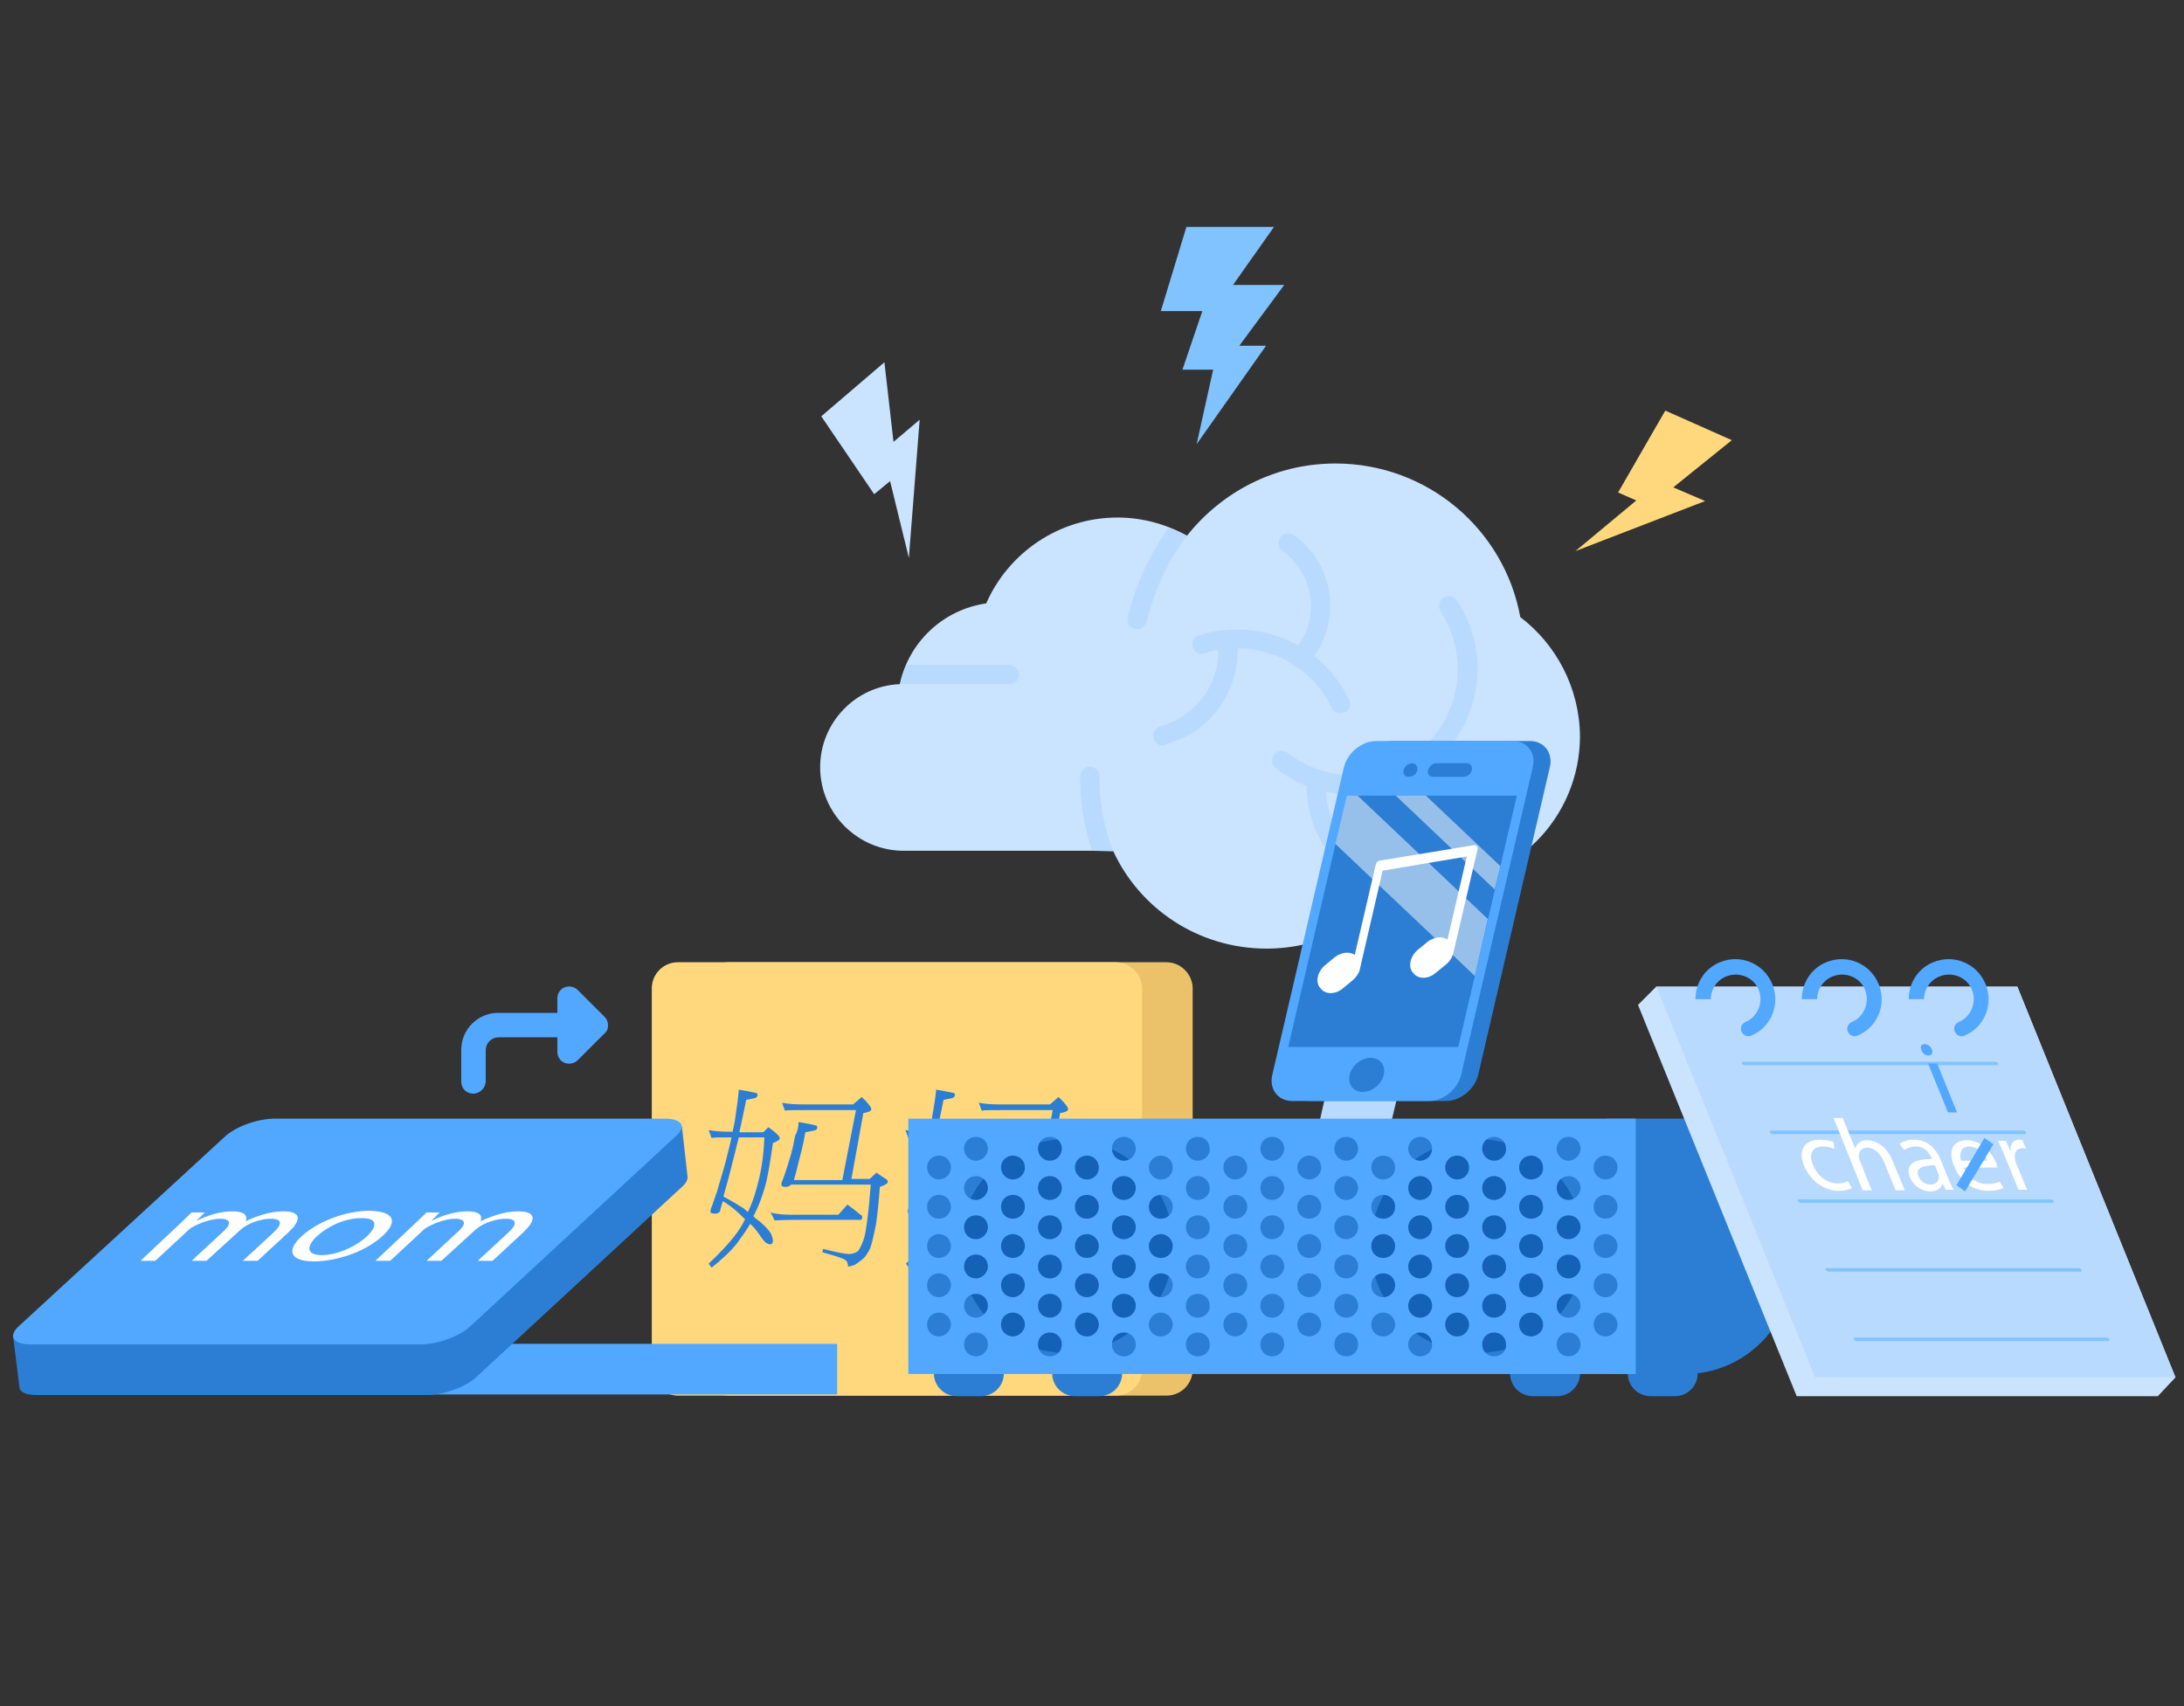 <?xml version="1.0" encoding="utf-8"?>
<!-- Generator: Adobe Illustrator 19.2.0, SVG Export Plug-In . SVG Version: 6.00 Build 0)  -->
<svg version="1.1" id="Layer_4" xmlns="http://www.w3.org/2000/svg"  x="0px" y="0px"
	 width="384px" height="300px" viewBox="0 0 384 300" style="enable-background:new 0 0 384 300;" xml:space="preserve">
<rect x="0" y="0" width="384" height="300" fill="#333333" stroke="none"/>
<style type="text/css">
	.st0{fill:#E4EFFF;}
	.st1{fill:#FFFFFF;}
	.st2{fill:#80C3FF;}
	.st3{opacity:0.5;}
	.st4{fill:#CAE3FF;}
	.st5{fill:#B9DAFF;}
	.st6{fill:#1C67C6;}
	.st7{fill:#FFD87D;}
	.st8{fill:#2C7ED4;}
	.st9{fill:#52A8FF;}
	.st10{opacity:0.4;}
	.st11{fill:#EBC269;}
	.st12{fill:#1462B7;}
	.st13{fill:#E0B35A;}
	.st14{fill:#FFEFBB;}
	.st15{fill:#F5E690;}
	.st16{fill:none;stroke:#CAE3FF;stroke-width:5.964;stroke-miterlimit:10;}
	.st17{fill:#FFE271;}
	.st18{fill:#EDD059;}
	.st19{fill:none;stroke:#E4EFFF;stroke-width:1.193;stroke-miterlimit:10;}
	.st20{fill:#FBFBFB;}
	.st21{fill:#1C67D2;}
	.st22{fill:#2C7EE0;}
	.st23{fill:#52B4FF;}
	.st24{fill:#82CFFF;}
	.st25{fill:#348AEA;}
	.st26{fill:#D6EFFF;}
	.st27{fill:none;stroke:#231F20;stroke-miterlimit:10;}
	.st28{fill:#E9E9E9;}
</style>
<path class="st4" d="M267.3,108.5c-2.8-15.4-16.3-27-32.5-27c-10.6,0-20,5-26.1,12.7c-3.6-2-7.8-3.2-12.2-3.2
	c-10.3,0-19.2,6.2-23.1,15.1c-7.6,1.1-13.6,6.8-15.2,14.2c-7.8,0.3-14,6.8-14,14.6c0,8.1,6.6,14.7,14.7,14.7h36.8
	c4.7,10.2,15,17.2,27,17.2c9.6,0,18.2-4.6,23.6-11.7c1.7,0.3,3.5,0.5,5.3,0.5c14.5,0,26.2-11.7,26.2-26.2
	C277.7,120.9,273.6,113.3,267.3,108.5z"/>
<g>
	<g>
		<path class="st5" d="M204.5,131.1c-0.8,0-1.4-0.5-1.7-1.3c-0.2-0.9,0.3-1.8,1.2-2.1c6-1.6,10.2-7,10.2-13.2c0-0.2,0-0.3,0-0.5
			c0-0.9,0.7-1.7,1.6-1.8c0.9,0,1.7,0.7,1.8,1.6c0,0.2,0,0.4,0,0.6c0,7.8-5.2,14.6-12.8,16.5C204.8,131,204.7,131.1,204.5,131.1z"/>
	</g>
	<g>
		<path class="st5" d="M177.5,116.9h-18.1c-0.5,1.1-0.8,2.2-1.1,3.4h19.2c0.9,0,1.7-0.8,1.7-1.7
			C179.2,117.7,178.4,116.9,177.5,116.9z"/>
		<g>
			<path class="st5" d="M235.6,125.4c-0.6,0-1.2-0.3-1.5-1c-3.1-6.4-9.5-10.4-16.6-10.4c-1.9,0-3.8,0.3-5.7,0.9
				c-0.9,0.3-1.9-0.2-2.1-1.1c-0.3-0.9,0.2-1.9,1.1-2.1c2.2-0.7,4.4-1,6.7-1c8.4,0,16,4.7,19.7,12.3c0.4,0.8,0.1,1.9-0.8,2.3
				C236.1,125.4,235.8,125.4,235.6,125.4z"/>
		</g>
		<g>
			<path class="st5" d="M228.6,117.5c-0.4,0-0.8-0.2-1.2-0.5c-0.7-0.6-0.7-1.7-0.1-2.4c2.1-2.2,3.2-5.1,3.2-8.1c0-3.8-1.9-7.4-5-9.6
				c-0.8-0.5-0.9-1.6-0.4-2.4c0.5-0.8,1.6-0.9,2.4-0.4c4,2.8,6.4,7.5,6.4,12.4c0,3.9-1.5,7.6-4.1,10.4
				C229.5,117.3,229,117.5,228.6,117.5z"/>
		</g>
		<path class="st5" d="M195.7,149.7c-1.6-4.2-2.4-8.6-2.4-13.2c0-0.9-0.8-1.7-1.7-1.7c-0.9,0-1.7,0.8-1.7,1.7
			c0,4.5,0.7,8.9,2.1,13.1L195.7,149.7C195.7,149.7,195.7,149.7,195.7,149.7z"/>
		<g>
			<path class="st5" d="M237.7,139.7c-4.9,0-9.6-1.6-13.4-4.6c-0.7-0.6-0.9-1.6-0.3-2.4c0.6-0.8,1.6-0.9,2.4-0.3
				c3.3,2.5,7.2,3.9,11.3,3.9c10.2,0,18.6-8.3,18.6-18.6c0-3.6-1-7.1-3-10.2c-0.5-0.8-0.3-1.8,0.5-2.4c0.8-0.5,1.8-0.3,2.4,0.5
				c2.3,3.6,3.6,7.7,3.6,12C259.7,129.9,249.8,139.7,237.7,139.7z"/>
		</g>
		<path class="st5" d="M208.7,94.2C208.7,94.2,208.7,94.2,208.7,94.2c-1-0.5-2.1-1-3.2-1.4c-3.4,4.7-5.9,10.1-7.2,15.8
			c-0.2,0.9,0.4,1.8,1.3,2c0.9,0.2,1.8-0.4,2-1.3C203,103.8,205.3,98.6,208.7,94.2z"/>
		<path class="st5" d="M233.1,138c0-0.3,0-0.6,0-0.9c0-0.9-0.7-1.7-1.6-1.8c-0.9,0-1.7,0.7-1.8,1.6c0,0.3,0,0.7,0,1
			c0,9,5.8,17,14.1,19.9c0.9-0.9,1.7-1.8,2.4-2.8c0.1,0,0.1,0,0.2,0C238.7,153.2,233.1,146.1,233.1,138z"/>
	</g>
</g>
<path class="st11" d="M205.1,169.2h-77c-2.6,0-4.6,2.1-4.6,4.6v67c0,2.6,2.1,4.6,4.6,4.6h77c2.6,0,4.6-2.1,4.6-4.6v-67
	C209.7,171.3,207.6,169.2,205.1,169.2z"/>
<path class="st7" d="M196.2,169.2h-77c-2.6,0-4.6,2.1-4.6,4.6v67c0,2.6,2.1,4.6,4.6,4.6h77c2.6,0,4.6-2.1,4.6-4.6v-67
	C200.8,171.3,198.7,169.2,196.2,169.2z"/>
<g>
	<path class="st8" d="M129.9,191.6c1.2,0.2,2.2,0.4,3.1,0.6c0.2,0.1,0.2,0.2,0.2,0.4c0,0.2-0.2,0.4-0.5,0.5c-0.5,0.1-1,0.2-1.5,0.3
		c-0.4,2-0.8,3.9-1.2,5.7h4.2l0.9-0.9c0.7,0.5,1.2,0.9,1.7,1.4c0.2,0.2,0.3,0.4,0.3,0.5c0,0.2-0.1,0.4-0.4,0.5
		c-0.3,0.2-0.6,0.3-0.8,0.4c-0.5,3.4-0.9,6-1.4,7.7c-0.5,1.7-1.1,3.4-2,5.1c0,0,0,0.1,0,0.1c0.4,0.4,0.8,0.7,1.1,0.9
		c0.7,0.6,1.2,1.1,1.5,1.5c0.3,0.3,0.5,0.7,0.6,1c0.1,0.3,0.2,0.6,0.2,0.8c0,0.5-0.2,0.7-0.5,0.7c-0.2,0-0.4-0.1-0.6-0.2
		c-0.2-0.1-0.6-0.5-1-1.1c-0.6-0.9-1.2-1.7-1.9-2.3c-0.7,1.2-1.5,2.3-2.3,3.4c-1.2,1.5-2.7,2.9-4.5,4.3l-0.5-0.7
		c2-1.9,3.5-3.5,4.5-4.8c0.8-1,1.4-2,1.9-3c-0.5-0.5-1.1-1.1-1.7-1.6c-0.7-0.6-1.4-1.1-2.2-1.6c-0.2,0.6-0.4,1.2-0.5,1.8
		c-0.2,0.3-0.5,0.4-0.9,0.4c-0.6,0-0.8-0.1-0.8-0.4l0.1-0.5c0.2-0.4,0.5-1.4,1.1-3.1c0.7-2.4,1.4-4.6,1.9-6.8
		c0.2-0.9,0.5-1.8,0.6-2.6h-0.2c-1.8,0-2.9,0-3.3,0.1l-0.5-1.4c0.9,0.2,2.2,0.3,3.8,0.3h0.4c0.2-0.9,0.4-1.8,0.5-2.6
		C129.6,194.5,129.8,192.9,129.9,191.6z M131.5,213.1c0.1-0.2,0.1-0.3,0.2-0.4c0.7-1.5,1.3-3.4,1.8-5.6c0.5-2.1,0.8-4.5,0.9-7.1
		h-4.5c-0.3,1.2-0.6,2.4-0.9,3.6c-0.6,2.4-1.2,4.7-1.8,6.8c1.3,0.7,2.5,1.4,3.6,2.1C131.1,212.8,131.3,213,131.5,213.1z
		 M135.5,213.2c1,0.3,2.3,0.4,3.9,0.4h8l1.6-1.8c0.8,0.6,1.6,1.2,2.3,1.8c0.2,0.1,0.3,0.2,0.3,0.4c0,0.4-0.1,0.5-0.4,0.5h-11.8
		c-1.6,0-2.7,0.1-3.2,0.1L135.5,213.2z M140.4,197.3c1.2,0.2,2.3,0.4,3.1,0.6c0.2,0.1,0.2,0.2,0.2,0.4c0,0.3-0.2,0.4-0.6,0.5
		c-0.5,0.1-1,0.2-1.5,0.3c-0.3,1.8-0.7,3.4-1.1,4.9c-0.3,1.3-0.6,2.4-0.9,3.5h8.5l2.4-12.3h-9.2c-1.8,0-2.9,0-3.3,0.1l-0.5-1.4
		c0.9,0.2,2.2,0.3,3.8,0.3h8.7l1.5-1.3c0.7,0.6,1.2,1.2,1.6,1.8c0.1,0.2,0.1,0.3,0.1,0.4c0,0.1-0.2,0.3-0.5,0.4
		c-0.3,0.1-0.6,0.2-0.9,0.2l-2.1,11.6h3.2l1.2-1.1c0.7,0.5,1.3,0.9,1.8,1.2c0.2,0.2,0.2,0.3,0.2,0.4c0,0.3-0.5,0.6-1.4,0.9
		c-0.2,2.6-0.4,4.8-0.7,6.7c-0.4,1.9-0.7,3.3-1,4.1c-0.4,0.8-0.8,1.4-1.2,1.8c-0.5,0.4-1,0.8-1.5,1.1c-0.5,0.2-0.9,0.3-1.2,0.3
		c0-0.4-0.1-0.8-0.3-1c-0.2-0.3-1.6-0.8-4.2-1.5l0.1-0.6c2.3,0.6,3.9,0.9,4.6,0.9c0.4,0,0.7-0.1,1-0.2c0.2-0.1,0.5-0.2,0.7-0.5
		c0.2-0.3,0.5-0.9,0.8-1.7c0.3-0.8,0.5-2.1,0.7-3.7c0.2-1.5,0.4-3.6,0.6-6.1h-14c-0.2,0.2-0.5,0.4-0.9,0.4c-0.6,0-0.8-0.1-0.8-0.4
		l0-0.3c0.1-0.2,0.3-0.7,0.6-1.6c0.4-1.2,0.8-2.4,1.1-3.5c0.3-1.1,0.5-2.1,0.7-3.2C140.3,198.8,140.4,198,140.4,197.3z"/>
	<path class="st8" d="M164.6,191.6c1.2,0.2,2.2,0.4,3.1,0.6c0.2,0.1,0.2,0.2,0.2,0.4c0,0.2-0.2,0.4-0.5,0.5c-0.5,0.1-1,0.2-1.5,0.3
		c-0.4,2-0.8,3.9-1.2,5.7h4.2l0.9-0.9c0.7,0.5,1.2,0.9,1.7,1.4c0.2,0.2,0.3,0.4,0.3,0.5c0,0.2-0.1,0.4-0.4,0.5
		c-0.3,0.2-0.6,0.3-0.8,0.4c-0.5,3.4-0.9,6-1.4,7.7c-0.5,1.7-1.1,3.4-2,5.1c0,0,0,0.1,0,0.1c0.4,0.4,0.8,0.7,1.1,0.9
		c0.7,0.6,1.2,1.1,1.5,1.5c0.3,0.3,0.5,0.7,0.6,1c0.1,0.3,0.2,0.6,0.2,0.8c0,0.5-0.2,0.7-0.5,0.7c-0.2,0-0.4-0.1-0.6-0.2
		c-0.2-0.1-0.6-0.5-1-1.1c-0.6-0.9-1.2-1.7-1.9-2.3c-0.7,1.2-1.5,2.3-2.3,3.4c-1.2,1.5-2.7,2.9-4.5,4.3l-0.5-0.7
		c2-1.9,3.5-3.5,4.5-4.8c0.8-1,1.4-2,1.9-3c-0.5-0.5-1-1.1-1.7-1.6c-0.7-0.6-1.4-1.1-2.2-1.6c-0.2,0.6-0.4,1.2-0.5,1.8
		c-0.2,0.3-0.5,0.4-0.9,0.4c-0.6,0-0.8-0.1-0.8-0.4l0.1-0.5c0.2-0.4,0.5-1.4,1.1-3.1c0.7-2.4,1.4-4.6,1.9-6.8
		c0.2-0.9,0.5-1.8,0.6-2.6H163c-1.8,0-2.9,0-3.3,0.1l-0.5-1.4c0.9,0.2,2.2,0.3,3.8,0.3h0.4c0.2-0.9,0.4-1.8,0.5-2.6
		C164.2,194.5,164.5,192.9,164.6,191.6z M166.2,213.1c0.1-0.2,0.1-0.3,0.2-0.4c0.7-1.5,1.3-3.4,1.8-5.6c0.5-2.1,0.8-4.5,0.9-7.1
		h-4.5c-0.3,1.2-0.6,2.4-0.9,3.6c-0.6,2.4-1.2,4.7-1.8,6.8c1.3,0.7,2.5,1.4,3.6,2.1C165.8,212.8,166,213,166.2,213.1z M170.1,213.2
		c1,0.3,2.3,0.4,3.9,0.4h8l1.6-1.8c0.8,0.6,1.6,1.2,2.3,1.8c0.2,0.1,0.3,0.2,0.3,0.4c0,0.4-0.1,0.5-0.4,0.5H174
		c-1.6,0-2.7,0.1-3.2,0.1L170.1,213.2z M175.1,197.3c1.2,0.2,2.3,0.4,3.1,0.6c0.2,0.1,0.2,0.2,0.2,0.4c0,0.3-0.2,0.4-0.6,0.5
		c-0.5,0.1-1,0.2-1.5,0.3c-0.3,1.8-0.7,3.4-1.2,4.9c-0.3,1.3-0.6,2.4-0.9,3.5h8.5l2.4-12.3h-9.2c-1.8,0-2.9,0-3.3,0.1l-0.5-1.4
		c0.9,0.2,2.2,0.3,3.8,0.3h8.7l1.5-1.3c0.7,0.6,1.2,1.2,1.6,1.8c0.1,0.2,0.1,0.3,0.1,0.4c0,0.1-0.2,0.3-0.5,0.4
		c-0.3,0.1-0.6,0.2-0.9,0.2l-2.1,11.6h3.2l1.2-1.1c0.7,0.5,1.3,0.9,1.8,1.2c0.2,0.2,0.2,0.3,0.2,0.4c0,0.3-0.5,0.6-1.4,0.9
		c-0.2,2.6-0.4,4.8-0.7,6.7c-0.4,1.9-0.7,3.3-1,4.1c-0.4,0.8-0.8,1.4-1.2,1.8c-0.5,0.4-1,0.8-1.5,1.1c-0.5,0.2-0.9,0.3-1.2,0.3
		c0-0.4-0.1-0.8-0.3-1c-0.2-0.3-1.6-0.8-4.2-1.5l0.1-0.6c2.3,0.6,3.9,0.9,4.6,0.9c0.4,0,0.7-0.1,1-0.2c0.2-0.1,0.5-0.2,0.7-0.5
		c0.2-0.3,0.5-0.9,0.8-1.7c0.3-0.8,0.5-2.1,0.7-3.7c0.2-1.5,0.4-3.6,0.6-6.1h-14c-0.2,0.2-0.5,0.4-0.9,0.4c-0.6,0-0.8-0.1-0.8-0.4
		l0-0.3c0.1-0.2,0.3-0.7,0.6-1.6c0.4-1.2,0.8-2.4,1.1-3.5c0.3-1.1,0.5-2.1,0.7-3.2C174.9,198.8,175,198,175.1,197.3z"/>
</g>
<rect x="71.2" y="236.3" class="st9" width="76" height="8.9"/>
<polygon class="st5" points="231.4,199.9 244,199.9 246.1,191.1 233.4,191.1 "/>
<path class="st8" d="M259.9,189c-0.6,2.5-3.1,4.6-5.7,4.6h-24c-2.5,0-4.1-2.1-3.5-4.6l12.6-54.1c0.6-2.5,3.1-4.6,5.7-4.6l24,0
	c2.5,0,4.1,2.1,3.5,4.6L259.9,189z"/>
<g>
	<path class="st8" d="M197.3,241.5c0,2.2-1.8,4-4,4H189c-2.2,0-4-1.8-4-4l0,0c0-2.2,1.8-4,4-4h4.3
		C195.5,237.6,197.3,239.3,197.3,241.5L197.3,241.5z"/>
	<path class="st8" d="M176.5,241.5c0,2.2-1.8,4-4,4h-4.3c-2.2,0-4-1.8-4-4l0,0c0-2.2,1.8-4,4-4h4.3
		C174.7,237.6,176.5,239.3,176.5,241.5L176.5,241.5z"/>
	<path class="st8" d="M298.5,241.5c0,2.2-1.8,4-4,4h-4.3c-2.2,0-4-1.8-4-4l0,0c0-2.2,1.8-4,4-4h4.3
		C296.7,237.6,298.5,239.3,298.5,241.5L298.5,241.5z"/>
	<path class="st8" d="M277.8,241.5c0,2.2-1.8,4-4,4h-4.3c-2.2,0-4-1.8-4-4l0,0c0-2.2,1.8-4,4-4h4.3
		C276,237.6,277.8,239.3,277.8,241.5L277.8,241.5z"/>
</g>
<rect x="161.6" y="199.1" class="st8" width="124.7" height="40.7"/>
<g>
	<circle class="st12" cx="187.5" cy="219.1" r="18.8"/>
	<circle class="st12" cx="259.8" cy="219.1" r="18.8"/>
</g>
<path class="st8" d="M296.3,196.7h-13.9v44.9h13.9c10.4,0,18.9-8.5,18.9-18.9v-2.1v-5v-18.9H296.3z"/>
<path class="st9" d="M159.7,196.7v44.9h127.9v-44.9H159.7z M165.1,235c-1.2,0-2.1-0.9-2.1-2.1c0-1.2,0.9-2.1,2.1-2.1
	c1.2,0,2.1,1,2.1,2.1C167.2,234,166.2,235,165.1,235z M165.1,228.1c-1.2,0-2.1-0.9-2.1-2.1c0-1.2,0.9-2.1,2.1-2.1
	c1.2,0,2.1,0.9,2.1,2.1C167.2,227.1,166.2,228.1,165.1,228.1z M165.1,221.2c-1.2,0-2.1-0.9-2.1-2.1c0-1.2,0.9-2.1,2.1-2.1
	c1.2,0,2.1,1,2.1,2.1C167.2,220.3,166.2,221.2,165.1,221.2z M165.1,214.3c-1.2,0-2.1-0.9-2.1-2.1c0-1.2,0.9-2.1,2.1-2.1
	c1.2,0,2.1,0.9,2.1,2.1C167.2,213.4,166.2,214.3,165.1,214.3z M165.1,207.4c-1.2,0-2.1-1-2.1-2.1c0-1.2,0.9-2.1,2.1-2.1
	c1.2,0,2.1,0.9,2.1,2.1C167.2,206.5,166.2,207.4,165.1,207.4z M171.6,238.5c-1.2,0-2.1-0.9-2.1-2.1c0-1.2,0.9-2.1,2.1-2.1
	c1.2,0,2.1,0.9,2.1,2.1C173.7,237.6,172.7,238.5,171.6,238.5z M171.6,231.7c-1.2,0-2.1-0.9-2.1-2.1c0-1.2,0.9-2.1,2.1-2.1
	c1.2,0,2.1,0.9,2.1,2.1C173.7,230.7,172.7,231.7,171.6,231.7z M171.6,224.8c-1.2,0-2.1-0.9-2.1-2.1c0-1.2,0.9-2.1,2.1-2.1
	c1.2,0,2.1,0.9,2.1,2.1C173.7,223.8,172.7,224.8,171.6,224.8z M171.6,217.9c-1.2,0-2.1-0.9-2.1-2.1c0-1.2,0.9-2.1,2.1-2.1
	c1.2,0,2.1,0.9,2.1,2.1C173.7,216.9,172.7,217.9,171.6,217.9z M171.6,211c-1.2,0-2.1-0.9-2.1-2.1c0-1.2,0.9-2.1,2.1-2.1
	c1.2,0,2.1,1,2.1,2.1C173.7,210,172.7,211,171.6,211z M171.6,204.1c-1.2,0-2.1-1-2.1-2.1c0-1.2,0.9-2.1,2.1-2.1
	c1.2,0,2.1,0.9,2.1,2.1C173.7,203.1,172.7,204.1,171.6,204.1z M178.1,235c-1.2,0-2.1-0.9-2.1-2.1c0-1.2,0.9-2.1,2.1-2.1
	c1.2,0,2.1,1,2.1,2.1C180.2,234,179.2,235,178.1,235z M178.1,228.1c-1.2,0-2.1-0.9-2.1-2.1c0-1.2,0.9-2.1,2.1-2.1
	c1.2,0,2.1,0.9,2.1,2.1C180.2,227.1,179.2,228.1,178.1,228.1z M178.1,221.2c-1.2,0-2.1-0.9-2.1-2.1c0-1.2,0.9-2.1,2.1-2.1
	c1.2,0,2.1,1,2.1,2.1C180.2,220.3,179.2,221.2,178.1,221.2z M178.1,214.3c-1.2,0-2.1-0.9-2.1-2.1c0-1.2,0.9-2.1,2.1-2.1
	c1.2,0,2.1,0.9,2.1,2.1C180.2,213.4,179.2,214.3,178.1,214.3z M178.1,207.4c-1.2,0-2.1-1-2.1-2.1c0-1.2,0.9-2.1,2.1-2.1
	c1.2,0,2.1,0.9,2.1,2.1C180.2,206.5,179.2,207.4,178.1,207.4z M184.6,238.5c-1.2,0-2.1-0.9-2.1-2.1c0-1.2,0.9-2.1,2.1-2.1
	c1.2,0,2.1,0.9,2.1,2.1C186.7,237.6,185.8,238.5,184.6,238.5z M184.6,231.7c-1.2,0-2.1-0.9-2.1-2.1c0-1.2,0.9-2.1,2.1-2.1
	c1.2,0,2.1,0.9,2.1,2.1C186.7,230.7,185.8,231.7,184.6,231.7z M184.6,224.8c-1.2,0-2.1-0.9-2.1-2.1c0-1.2,0.9-2.1,2.1-2.1
	c1.2,0,2.1,0.9,2.1,2.1C186.7,223.8,185.8,224.8,184.6,224.8z M184.6,217.9c-1.2,0-2.1-0.9-2.1-2.1c0-1.2,0.9-2.1,2.1-2.1
	c1.2,0,2.1,0.9,2.1,2.1C186.7,216.9,185.8,217.9,184.6,217.9z M184.6,211c-1.2,0-2.1-0.9-2.1-2.1c0-1.2,0.9-2.1,2.1-2.1
	c1.2,0,2.1,1,2.1,2.1C186.7,210,185.8,211,184.6,211z M184.6,204.1c-1.2,0-2.1-1-2.1-2.1c0-1.2,0.9-2.1,2.1-2.1
	c1.2,0,2.1,0.9,2.1,2.1C186.7,203.1,185.8,204.1,184.6,204.1z M191.1,235c-1.2,0-2.1-0.9-2.1-2.1c0-1.2,0.9-2.1,2.1-2.1
	c1.2,0,2.1,1,2.1,2.1C193.2,234,192.3,235,191.1,235z M191.1,228.1c-1.2,0-2.1-0.9-2.1-2.1c0-1.2,0.9-2.1,2.1-2.1
	c1.2,0,2.1,0.9,2.1,2.1C193.2,227.1,192.3,228.1,191.1,228.1z M191.1,221.2c-1.2,0-2.1-0.9-2.1-2.1c0-1.2,0.9-2.1,2.1-2.1
	c1.2,0,2.1,1,2.1,2.1C193.2,220.3,192.3,221.2,191.1,221.2z M191.1,214.3c-1.2,0-2.1-0.9-2.1-2.1c0-1.2,0.9-2.1,2.1-2.1
	c1.2,0,2.1,0.9,2.1,2.1C193.2,213.4,192.3,214.3,191.1,214.3z M191.1,207.4c-1.2,0-2.1-1-2.1-2.1c0-1.2,0.9-2.1,2.1-2.1
	c1.2,0,2.1,0.9,2.1,2.1C193.2,206.5,192.3,207.4,191.1,207.4z M197.6,238.5c-1.2,0-2.1-0.9-2.1-2.1c0-1.2,0.9-2.1,2.1-2.1
	c1.2,0,2.1,0.9,2.1,2.1C199.7,237.6,198.8,238.5,197.6,238.5z M197.6,231.7c-1.2,0-2.1-0.9-2.1-2.1c0-1.2,0.9-2.1,2.1-2.1
	c1.2,0,2.1,0.9,2.1,2.1C199.7,230.7,198.8,231.7,197.6,231.7z M197.6,224.8c-1.2,0-2.1-0.9-2.1-2.1c0-1.2,0.9-2.1,2.1-2.1
	c1.2,0,2.1,0.9,2.1,2.1C199.7,223.8,198.8,224.8,197.6,224.8z M197.6,217.9c-1.2,0-2.1-0.9-2.1-2.1c0-1.2,0.9-2.1,2.1-2.1
	c1.2,0,2.1,0.9,2.1,2.1C199.7,216.9,198.8,217.9,197.6,217.9z M197.6,211c-1.2,0-2.1-0.9-2.1-2.1c0-1.2,0.9-2.1,2.1-2.1
	c1.2,0,2.1,1,2.1,2.1C199.7,210,198.8,211,197.6,211z M197.6,204.1c-1.2,0-2.1-1-2.1-2.1c0-1.2,0.9-2.1,2.1-2.1
	c1.2,0,2.1,0.9,2.1,2.1C199.7,203.1,198.8,204.1,197.6,204.1z M204.1,235c-1.2,0-2.1-0.9-2.1-2.1c0-1.2,1-2.1,2.1-2.1
	c1.2,0,2.1,1,2.1,2.1C206.2,234,205.3,235,204.1,235z M204.1,228.1c-1.2,0-2.1-0.9-2.1-2.1c0-1.2,1-2.1,2.1-2.1
	c1.2,0,2.1,0.9,2.1,2.1C206.2,227.1,205.3,228.1,204.1,228.1z M204.1,221.2c-1.2,0-2.1-0.9-2.1-2.1c0-1.2,1-2.1,2.1-2.1
	c1.2,0,2.1,1,2.1,2.1C206.2,220.3,205.3,221.2,204.1,221.2z M204.1,214.3c-1.2,0-2.1-0.9-2.1-2.1c0-1.2,1-2.1,2.1-2.1
	c1.2,0,2.1,0.9,2.1,2.1C206.2,213.4,205.3,214.3,204.1,214.3z M204.1,207.4c-1.2,0-2.1-1-2.1-2.1c0-1.2,1-2.1,2.1-2.1
	c1.2,0,2.1,0.9,2.1,2.1C206.2,206.5,205.3,207.4,204.1,207.4z M210.6,238.5c-1.2,0-2.1-0.9-2.1-2.1c0-1.2,0.9-2.1,2.1-2.1
	c1.2,0,2.1,0.9,2.1,2.1C212.8,237.6,211.8,238.5,210.6,238.5z M210.6,231.7c-1.2,0-2.1-0.9-2.1-2.1c0-1.2,0.9-2.1,2.1-2.1
	c1.2,0,2.1,0.9,2.1,2.1C212.8,230.7,211.8,231.7,210.6,231.7z M210.6,224.8c-1.2,0-2.1-0.9-2.1-2.1c0-1.2,0.9-2.1,2.1-2.1
	c1.2,0,2.1,0.9,2.1,2.1C212.8,223.8,211.8,224.8,210.6,224.8z M210.6,217.9c-1.2,0-2.1-0.9-2.1-2.1c0-1.2,0.9-2.1,2.1-2.1
	c1.2,0,2.1,0.9,2.1,2.1C212.8,216.9,211.8,217.9,210.6,217.9z M210.6,211c-1.2,0-2.1-0.9-2.1-2.1c0-1.2,0.9-2.1,2.1-2.1
	c1.2,0,2.1,1,2.1,2.1C212.8,210,211.8,211,210.6,211z M210.6,204.1c-1.2,0-2.1-1-2.1-2.1c0-1.2,0.9-2.1,2.1-2.1
	c1.2,0,2.1,0.9,2.1,2.1C212.8,203.1,211.8,204.1,210.6,204.1z M217.2,235c-1.2,0-2.1-0.9-2.1-2.1c0-1.2,0.9-2.1,2.1-2.1
	c1.2,0,2.1,1,2.1,2.1C219.3,234,218.3,235,217.2,235z M217.2,228.1c-1.2,0-2.1-0.9-2.1-2.1c0-1.2,0.9-2.1,2.1-2.1
	c1.2,0,2.1,0.9,2.1,2.1C219.3,227.1,218.3,228.1,217.2,228.1z M217.2,221.2c-1.2,0-2.1-0.9-2.1-2.1c0-1.2,0.9-2.1,2.1-2.1
	c1.2,0,2.1,1,2.1,2.1C219.3,220.3,218.3,221.2,217.2,221.2z M217.2,214.3c-1.2,0-2.1-0.9-2.1-2.1c0-1.2,0.9-2.1,2.1-2.1
	c1.2,0,2.1,0.9,2.1,2.1C219.3,213.4,218.3,214.3,217.2,214.3z M217.2,207.4c-1.2,0-2.1-1-2.1-2.1c0-1.2,0.9-2.1,2.1-2.1
	c1.2,0,2.1,0.9,2.1,2.1C219.3,206.5,218.3,207.4,217.2,207.4z M223.7,238.5c-1.2,0-2.1-0.9-2.1-2.1c0-1.2,0.9-2.1,2.1-2.1
	c1.2,0,2.1,0.9,2.1,2.1C225.8,237.6,224.8,238.5,223.7,238.5z M223.7,231.7c-1.2,0-2.1-0.9-2.1-2.1c0-1.2,0.9-2.1,2.1-2.1
	c1.2,0,2.1,0.9,2.1,2.1C225.8,230.7,224.8,231.7,223.7,231.7z M223.7,224.8c-1.2,0-2.1-0.9-2.1-2.1c0-1.2,0.9-2.1,2.1-2.1
	c1.2,0,2.1,0.9,2.1,2.1C225.8,223.8,224.8,224.8,223.7,224.8z M223.7,217.9c-1.2,0-2.1-0.9-2.1-2.1c0-1.2,0.9-2.1,2.1-2.1
	c1.2,0,2.1,0.9,2.1,2.1C225.8,216.9,224.8,217.9,223.7,217.9z M223.7,211c-1.2,0-2.1-0.9-2.1-2.1c0-1.2,0.9-2.1,2.1-2.1
	c1.2,0,2.1,1,2.1,2.1C225.8,210,224.8,211,223.7,211z M223.7,204.1c-1.2,0-2.1-1-2.1-2.1c0-1.2,0.9-2.1,2.1-2.1
	c1.2,0,2.1,0.9,2.1,2.1C225.8,203.1,224.8,204.1,223.7,204.1z M230.2,235c-1.2,0-2.1-0.9-2.1-2.1c0-1.2,1-2.1,2.1-2.1
	c1.2,0,2.1,1,2.1,2.1C232.3,234,231.3,235,230.2,235z M230.2,228.1c-1.2,0-2.1-0.9-2.1-2.1c0-1.2,1-2.1,2.1-2.1
	c1.2,0,2.1,0.9,2.1,2.1C232.3,227.1,231.3,228.1,230.2,228.1z M230.2,221.2c-1.2,0-2.1-0.9-2.1-2.1c0-1.2,1-2.1,2.1-2.1
	c1.2,0,2.1,1,2.1,2.1C232.3,220.3,231.3,221.2,230.2,221.2z M230.2,214.3c-1.2,0-2.1-0.9-2.1-2.1c0-1.2,1-2.1,2.1-2.1
	c1.2,0,2.1,0.9,2.1,2.1C232.3,213.4,231.3,214.3,230.2,214.3z M230.2,207.4c-1.2,0-2.1-1-2.1-2.1c0-1.2,1-2.1,2.1-2.1
	c1.2,0,2.1,0.9,2.1,2.1C232.3,206.5,231.3,207.4,230.2,207.4z M236.7,238.5c-1.2,0-2.1-0.9-2.1-2.1c0-1.2,0.9-2.1,2.1-2.1
	c1.2,0,2.1,0.9,2.1,2.1C238.8,237.6,237.9,238.5,236.7,238.5z M236.7,231.7c-1.2,0-2.1-0.9-2.1-2.1c0-1.2,0.9-2.1,2.1-2.1
	c1.2,0,2.1,0.9,2.1,2.1C238.8,230.7,237.9,231.7,236.7,231.7z M236.7,224.8c-1.2,0-2.1-0.9-2.1-2.1c0-1.2,0.9-2.1,2.1-2.1
	c1.2,0,2.1,0.9,2.1,2.1C238.8,223.8,237.9,224.8,236.7,224.8z M236.7,217.9c-1.2,0-2.1-0.9-2.1-2.1c0-1.2,0.9-2.1,2.1-2.1
	c1.2,0,2.1,0.9,2.1,2.1C238.8,216.9,237.9,217.9,236.7,217.9z M236.7,211c-1.2,0-2.1-0.9-2.1-2.1c0-1.2,0.9-2.1,2.1-2.1
	c1.2,0,2.1,1,2.1,2.1C238.8,210,237.9,211,236.7,211z M236.7,204.1c-1.2,0-2.1-1-2.1-2.1c0-1.2,0.9-2.1,2.1-2.1
	c1.2,0,2.1,0.9,2.1,2.1C238.8,203.1,237.9,204.1,236.7,204.1z M243.2,235c-1.2,0-2.1-0.9-2.1-2.1c0-1.2,0.9-2.1,2.1-2.1
	c1.2,0,2.1,1,2.1,2.1C245.3,234,244.4,235,243.2,235z M243.2,228.1c-1.2,0-2.1-0.9-2.1-2.1c0-1.2,0.9-2.1,2.1-2.1
	c1.2,0,2.1,0.9,2.1,2.1C245.3,227.1,244.4,228.1,243.2,228.1z M243.2,221.2c-1.2,0-2.1-0.9-2.1-2.1c0-1.2,0.9-2.1,2.1-2.1
	c1.2,0,2.1,1,2.1,2.1C245.3,220.3,244.4,221.2,243.2,221.2z M243.2,214.3c-1.2,0-2.1-0.9-2.1-2.1c0-1.2,0.9-2.1,2.1-2.1
	c1.2,0,2.1,0.9,2.1,2.1C245.3,213.4,244.4,214.3,243.2,214.3z M243.2,207.4c-1.2,0-2.1-1-2.1-2.1c0-1.2,0.9-2.1,2.1-2.1
	c1.2,0,2.1,0.9,2.1,2.1C245.3,206.5,244.4,207.4,243.2,207.4z M249.7,238.5c-1.2,0-2.1-0.9-2.1-2.1c0-1.2,1-2.1,2.1-2.1
	c1.2,0,2.1,0.9,2.1,2.1C251.8,237.6,250.9,238.5,249.7,238.5z M249.7,231.7c-1.2,0-2.1-0.9-2.1-2.1c0-1.2,1-2.1,2.1-2.1
	c1.2,0,2.1,0.9,2.1,2.1C251.8,230.7,250.9,231.7,249.7,231.7z M249.7,224.8c-1.2,0-2.1-0.9-2.1-2.1c0-1.2,1-2.1,2.1-2.1
	c1.2,0,2.1,0.9,2.1,2.1C251.8,223.8,250.9,224.8,249.7,224.8z M249.7,217.9c-1.2,0-2.1-0.9-2.1-2.1c0-1.2,1-2.1,2.1-2.1
	c1.2,0,2.1,0.9,2.1,2.1C251.8,216.9,250.9,217.9,249.7,217.9z M249.7,211c-1.2,0-2.1-0.9-2.1-2.1c0-1.2,1-2.1,2.1-2.1
	c1.2,0,2.1,1,2.1,2.1C251.8,210,250.9,211,249.7,211z M249.7,204.1c-1.2,0-2.1-1-2.1-2.1c0-1.2,1-2.1,2.1-2.1c1.2,0,2.1,0.9,2.1,2.1
	C251.8,203.1,250.9,204.1,249.7,204.1z M256.2,235c-1.2,0-2.1-0.9-2.1-2.1c0-1.2,0.9-2.1,2.1-2.1c1.2,0,2.1,1,2.1,2.1
	C258.3,234,257.4,235,256.2,235z M256.2,228.1c-1.2,0-2.1-0.9-2.1-2.1c0-1.2,0.9-2.1,2.1-2.1c1.2,0,2.1,0.9,2.1,2.1
	C258.3,227.1,257.4,228.1,256.2,228.1z M256.2,221.2c-1.2,0-2.1-0.9-2.1-2.1c0-1.2,0.9-2.1,2.1-2.1c1.2,0,2.1,1,2.1,2.1
	C258.3,220.3,257.4,221.2,256.2,221.2z M256.2,214.3c-1.2,0-2.1-0.9-2.1-2.1c0-1.2,0.9-2.1,2.1-2.1c1.2,0,2.1,0.9,2.1,2.1
	C258.3,213.4,257.4,214.3,256.2,214.3z M256.2,207.4c-1.2,0-2.1-1-2.1-2.1c0-1.2,0.9-2.1,2.1-2.1c1.2,0,2.1,0.9,2.1,2.1
	C258.3,206.5,257.4,207.4,256.2,207.4z M262.7,238.5c-1.2,0-2.1-0.9-2.1-2.1c0-1.2,0.9-2.1,2.1-2.1c1.2,0,2.1,0.9,2.1,2.1
	C264.9,237.6,263.9,238.5,262.7,238.5z M262.7,231.7c-1.2,0-2.1-0.9-2.1-2.1c0-1.2,0.9-2.1,2.1-2.1c1.2,0,2.1,0.9,2.1,2.1
	C264.9,230.7,263.9,231.7,262.7,231.7z M262.7,224.8c-1.2,0-2.1-0.9-2.1-2.1c0-1.2,0.9-2.1,2.1-2.1c1.2,0,2.1,0.9,2.1,2.1
	C264.9,223.8,263.9,224.8,262.7,224.8z M262.7,217.9c-1.2,0-2.1-0.9-2.1-2.1c0-1.2,0.9-2.1,2.1-2.1c1.2,0,2.1,0.9,2.1,2.1
	C264.9,216.9,263.9,217.9,262.7,217.9z M262.7,211c-1.2,0-2.1-0.9-2.1-2.1c0-1.2,0.9-2.1,2.1-2.1c1.2,0,2.1,1,2.1,2.1
	C264.9,210,263.9,211,262.7,211z M262.7,204.1c-1.2,0-2.1-1-2.1-2.1c0-1.2,0.9-2.1,2.1-2.1c1.2,0,2.1,0.9,2.1,2.1
	C264.9,203.1,263.9,204.1,262.7,204.1z M269.2,235c-1.2,0-2.1-0.9-2.1-2.1c0-1.2,0.9-2.1,2.1-2.1c1.2,0,2.1,1,2.1,2.1
	C271.4,234,270.4,235,269.2,235z M269.2,228.1c-1.2,0-2.1-0.9-2.1-2.1c0-1.2,0.9-2.1,2.1-2.1c1.2,0,2.1,0.9,2.1,2.1
	C271.4,227.1,270.4,228.1,269.2,228.1z M269.2,221.2c-1.2,0-2.1-0.9-2.1-2.1c0-1.2,0.9-2.1,2.1-2.1c1.2,0,2.1,1,2.1,2.1
	C271.4,220.3,270.4,221.2,269.2,221.2z M269.2,214.3c-1.2,0-2.1-0.9-2.1-2.1c0-1.2,0.9-2.1,2.1-2.1c1.2,0,2.1,0.9,2.1,2.1
	C271.4,213.4,270.4,214.3,269.2,214.3z M269.2,207.4c-1.2,0-2.1-1-2.1-2.1c0-1.2,0.9-2.1,2.1-2.1c1.2,0,2.1,0.9,2.1,2.1
	C271.4,206.5,270.4,207.4,269.2,207.4z M275.8,238.5c-1.2,0-2.1-0.9-2.1-2.1c0-1.2,0.9-2.1,2.1-2.1c1.2,0,2.1,0.9,2.1,2.1
	C277.9,237.6,276.9,238.5,275.8,238.5z M275.8,231.7c-1.2,0-2.1-0.9-2.1-2.1c0-1.2,0.9-2.1,2.1-2.1c1.2,0,2.1,0.9,2.1,2.1
	C277.9,230.7,276.9,231.7,275.8,231.7z M275.8,224.8c-1.2,0-2.1-0.9-2.1-2.1c0-1.2,0.9-2.1,2.1-2.1c1.2,0,2.1,0.9,2.1,2.1
	C277.9,223.8,276.9,224.8,275.8,224.8z M275.8,217.9c-1.2,0-2.1-0.9-2.1-2.1c0-1.2,0.9-2.1,2.1-2.1c1.2,0,2.1,0.9,2.1,2.1
	C277.9,216.9,276.9,217.9,275.8,217.9z M275.8,211c-1.2,0-2.1-0.9-2.1-2.1c0-1.2,0.9-2.1,2.1-2.1c1.2,0,2.1,1,2.1,2.1
	C277.9,210,276.9,211,275.8,211z M275.8,204.1c-1.2,0-2.1-1-2.1-2.1c0-1.2,0.9-2.1,2.1-2.1c1.2,0,2.1,0.9,2.1,2.1
	C277.9,203.1,276.9,204.1,275.8,204.1z M282.3,235c-1.2,0-2.1-0.9-2.1-2.1c0-1.2,0.9-2.1,2.1-2.1s2.1,1,2.1,2.1
	C284.4,234,283.4,235,282.3,235z M282.3,228.1c-1.2,0-2.1-0.9-2.1-2.1c0-1.2,0.9-2.1,2.1-2.1s2.1,0.9,2.1,2.1
	C284.4,227.1,283.4,228.1,282.3,228.1z M282.3,221.2c-1.2,0-2.1-0.9-2.1-2.1c0-1.2,0.9-2.1,2.1-2.1s2.1,1,2.1,2.1
	C284.4,220.3,283.4,221.2,282.3,221.2z M282.3,214.3c-1.2,0-2.1-0.9-2.1-2.1c0-1.2,0.9-2.1,2.1-2.1s2.1,0.9,2.1,2.1
	C284.4,213.4,283.4,214.3,282.3,214.3z M282.3,207.4c-1.2,0-2.1-1-2.1-2.1c0-1.2,0.9-2.1,2.1-2.1s2.1,0.9,2.1,2.1
	C284.4,206.5,283.4,207.4,282.3,207.4z"/>
<path class="st9" d="M256.9,189c-0.6,2.5-3.1,4.6-5.7,4.6h-24c-2.5,0-4.1-2.1-3.5-4.6l12.6-54.1c0.6-2.5,3.1-4.6,5.7-4.6l24,0
	c2.5,0,4.1,2.1,3.5,4.6L256.9,189z"/>
<polygon class="st8" points="256.4,184.1 226.5,184.1 236.8,139.9 266.7,139.9 "/>
<g>
	<g>
		<path class="st8" d="M249.2,135.4c-0.1,0.7-0.8,1.2-1.5,1.2l0,0c-0.7,0-1.1-0.5-0.9-1.2l0,0c0.2-0.7,0.8-1.2,1.5-1.2l0,0
			C248.9,134.2,249.3,134.7,249.2,135.4L249.2,135.4z"/>
		<path class="st8" d="M258.8,135.4c-0.2,0.7-0.8,1.2-1.5,1.2h-5.3c-0.7,0-1.1-0.5-0.9-1.2l0,0c0.2-0.7,0.8-1.2,1.5-1.2h5.3
			C258.5,134.2,258.9,134.7,258.8,135.4L258.8,135.4z"/>
	</g>
	<path class="st8" d="M243.3,189c-0.4,1.7-2.1,3-3.7,3l0,0c-1.7,0-2.7-1.4-2.3-3l0,0c0.4-1.7,2.1-3,3.7-3l0,0
		C242.6,186,243.7,187.3,243.3,189L243.3,189z"/>
</g>
<path class="st1" d="M255.5,167.7C255.5,167.6,255.5,167.6,255.5,167.7l4.3-18.4c0.1-0.4-0.2-0.7-0.6-0.7l-16.4,2.7
	c-0.4,0-0.8,0.3-0.9,0.7l-3.7,15.9c-0.9-0.6-2.3-0.5-3.5,0.4l-1.7,1.4c-1.3,1.1-1.8,2.9-0.9,4l0.1,0.1c0.8,1.1,2.6,1.1,3.9,0
	l1.7-1.4c0.6-0.5,1.1-1.2,1.3-1.9c0,0,0,0,0,0l0,0c0,0,0,0,0-0.1l4-17.3l14.8-2.5l-3.4,14.6c-0.9-0.6-2.3-0.5-3.5,0.4l-1.7,1.4
	c-1.3,1.1-1.8,2.9-0.9,4l0.1,0.1c0.8,1.1,2.6,1.1,3.9,0l1.7-1.4C254.9,169.1,255.3,168.4,255.5,167.7
	C255.5,167.7,255.5,167.7,255.5,167.7L255.5,167.7z"/>
<g class="st3">
	<polygon class="st1" points="261.6,161.6 238.7,139.9 236.8,139.9 234.8,148.4 259.3,171.6 	"/>
	<polygon class="st1" points="245.4,139.9 262.8,156.4 263.8,152.3 250.7,139.9 	"/>
</g>
<g>
	<g>
		<path class="st9" d="M83.2,192.3c-1.2,0-2.1-0.9-2.1-2.1v-5.6c0-3.6,2.9-6.5,6.5-6.5H98l0-2.6c0-0.8,0.5-1.6,1.3-1.9
			c0.8-0.3,1.7-0.1,2.3,0.5l4.7,4.7c0,0,0.1,0.1,0.1,0.1c0.3,0.3,0.4,0.7,0.5,1.1c0,0.1,0,0.3,0,0.4c0,0.5-0.2,1-0.6,1.3v0l0,0h0
			l0,0h0l0,0l-4.7,4.7c-0.6,0.6-1.5,0.8-2.3,0.5c-0.8-0.3-1.3-1.1-1.3-1.9l0-2.6H87.7c-1.3,0-2.3,1-2.3,2.3v5.6
			C85.3,191.3,84.4,192.3,83.2,192.3z"/>
	</g>
</g>
<path class="st8" d="M119.9,198.1H79.2v7.4h-31c-3,0-6.9,1.4-8.8,3.2l-28.3,26.2H2.3l1.1,8.9h0c0,0.9,1,1.5,3,1.5H75
	c3,0,6.9-1.4,8.8-3.2l36.1-33.4c0.7-0.6,1-1.2,1-1.7h0L119.9,198.1z"/>
<path class="st9" d="M116.9,196.7H48.3c-3,0-6.9,1.4-8.8,3.2L3.3,233.2c-1.9,1.7-1,3.2,2,3.2h68.6c3,0,6.9-1.4,8.8-3.2l36.1-33.4
	C120.8,198.1,119.9,196.7,116.9,196.7z"/>
<g>
	<path class="st1" d="M31.3,215.5c0.9-0.9,1.7-1.6,2.4-2.3H36l-1.4,1.4h0.1c1.7-0.8,3.8-1.6,6.2-1.6c2,0,2.7,0.7,2.3,1.7h0.1
		c1-0.5,1.9-0.8,2.8-1.1c1.3-0.4,2.5-0.6,3.8-0.6c1.9,0,4,0.7,0.8,3.7l-5.4,5h-2.6l5.2-4.8c1.8-1.6,1.8-2.6-0.3-2.6
		c-1.5,0-3.4,0.6-4.6,1.4c-0.3,0.2-0.7,0.5-1,0.8l-5.7,5.2h-2.6l5.5-5.1c1.5-1.3,1.5-2.3-0.5-2.3c-1.6,0-3.7,0.8-4.9,1.5
		c-0.4,0.2-0.7,0.5-1,0.8l-5.5,5.1h-2.6L31.3,215.5z"/>
	<path class="st1" d="M67.3,217.3c-3.4,3.1-8.6,4.5-12.1,4.5c-3.9,0-5.1-1.7-2.2-4.4c3.1-2.8,8-4.5,12-4.5
		C69.2,213,70.1,214.7,67.3,217.3z M55.7,217.4c-2,1.9-1.7,3.3,0.9,3.3c2.5,0,5.9-1.4,7.9-3.3c1.5-1.4,2.3-3.2-0.8-3.2
		C60.6,214.1,57.4,215.8,55.7,217.4z"/>
	<path class="st1" d="M72.6,215.5c0.9-0.9,1.7-1.6,2.4-2.3h2.3l-1.4,1.4H76c1.7-0.8,3.8-1.6,6.2-1.6c2,0,2.7,0.7,2.3,1.7h0.1
		c1-0.5,1.9-0.8,2.8-1.1c1.3-0.4,2.5-0.6,3.8-0.6c1.9,0,4,0.7,0.8,3.7l-5.4,5H84l5.2-4.8c1.8-1.6,1.8-2.6-0.3-2.6
		c-1.5,0-3.4,0.6-4.6,1.4c-0.3,0.2-0.7,0.5-1,0.8l-5.7,5.2H75l5.5-5.1c1.5-1.3,1.5-2.3-0.5-2.3c-1.6,0-3.7,0.8-4.9,1.5
		c-0.4,0.2-0.7,0.5-1,0.8l-5.5,5.1h-2.6L72.6,215.5z"/>
</g>
<polygon class="st4" points="144.4,73.2 144.4,73.2 155.5,63.7 157.1,77.7 161.7,73.8 159.8,98.1 156.5,84.6 153.7,86.9 "/>
<polygon class="st7" points="292.8,72.2 292.8,72.2 304.5,77.4 294.2,85.7 299.8,88.1 277,96.9 287.7,88 284.5,86.6 "/>
<polygon class="st2" points="222.6,60.8 217.9,60.8 225.8,50.1 216.8,50.1 224,39.9 208.6,39.9 204.1,54.7 211.4,54.7 207.9,65 
	213.3,65 210.4,78.1 "/>
<polygon class="st4" points="379.4,245.5 315.9,245.5 288,176.7 291.2,173.5 382.5,242.2 "/>
<polygon class="st0" points="382.5,242.2 319.1,242.2 291.2,173.5 354.7,173.5 "/>
<polygon class="st5" points="382.5,242.2 319.1,242.2 291.2,173.5 354.7,173.5 "/>
<g>
	<g>
		<path class="st2" d="M351.1,187.3h-44.3c-0.2,0-0.4-0.1-0.5-0.3c-0.1-0.2,0-0.3,0.2-0.3h44.3c0.2,0,0.4,0.1,0.5,0.3
			C351.4,187.1,351.3,187.3,351.1,187.3z"/>
	</g>
	<g>
		<path class="st2" d="M356,199.4h-44.3c-0.2,0-0.4-0.1-0.5-0.3c-0.1-0.2,0-0.3,0.2-0.3h44.3c0.2,0,0.4,0.1,0.5,0.3
			C356.3,199.2,356.2,199.4,356,199.4z"/>
	</g>
	<g>
		<path class="st2" d="M360.9,211.5h-44.3c-0.2,0-0.4-0.2-0.5-0.3c-0.1-0.2,0-0.3,0.2-0.3h44.3c0.2,0,0.4,0.1,0.5,0.3
			C361.2,211.4,361.1,211.5,360.9,211.5z"/>
	</g>
	<g>
		<path class="st2" d="M365.8,223.6h-44.3c-0.2,0-0.4-0.2-0.5-0.3c-0.1-0.2,0-0.3,0.2-0.3h44.3c0.2,0,0.4,0.2,0.5,0.3
			C366.1,223.5,366,223.6,365.8,223.6z"/>
	</g>
	<g>
		<path class="st2" d="M370.7,235.8h-44.3c-0.2,0-0.4-0.2-0.5-0.3c-0.1-0.2,0-0.3,0.2-0.3h44.3c0.2,0,0.4,0.2,0.5,0.3
			C371,235.6,370.9,235.8,370.7,235.8z"/>
	</g>
</g>
<g>
	<g>
		<path class="st9" d="M311.6,173c-1.5-3.6-5.6-5.3-9.2-3.8c-2.7,1.1-4.3,3.7-4.3,6.5h2.7c0-1.7,1-3.3,2.7-4
			c2.2-0.9,4.8,0.1,5.7,2.3c0.9,2.2-0.1,4.8-2.3,5.7c-0.7,0.3-1,1.1-0.7,1.7c0.3,0.7,1.1,1,1.7,0.7
			C311.4,180.7,313.1,176.6,311.6,173z"/>
		<path class="st9" d="M330.3,173c-1.5-3.6-5.6-5.3-9.2-3.8c-2.7,1.1-4.3,3.7-4.3,6.5h2.7c0-1.7,1-3.3,2.7-4
			c2.2-0.9,4.8,0.1,5.7,2.3c0.9,2.2-0.1,4.8-2.3,5.7c-0.7,0.3-1,1.1-0.7,1.7c0.3,0.7,1.1,1,1.7,0.7
			C330.1,180.7,331.8,176.6,330.3,173z"/>
		<path class="st9" d="M349.1,173c-1.5-3.6-5.6-5.3-9.2-3.8c-2.7,1.1-4.3,3.7-4.3,6.5h2.7c0-1.7,1-3.3,2.7-4
			c2.2-0.9,4.8,0.1,5.7,2.3c0.9,2.2-0.1,4.8-2.3,5.7c-0.7,0.3-1,1.1-0.7,1.7c0.3,0.7,1.1,1,1.7,0.7
			C348.9,180.7,350.6,176.6,349.1,173z"/>
	</g>
</g>
<g>
	<g>
		<path class="st9" d="M339.7,184.6c0.2,0.5,0,1-0.6,1c-0.6,0-1.1-0.4-1.3-1c-0.2-0.6,0-1,0.6-1C339,183.6,339.5,184,339.7,184.6z
			 M342.5,195.6L339,187h1.6l3.5,8.6H342.5z"/>
	</g>
</g>
<g>
	<g>
		<path class="st1" d="M325.6,208.9c-0.3,0.2-1.1,0.5-2.3,0.5c-2.6,0-5-1.8-6.1-4.4c-1.1-2.7,0-4.6,2.8-4.6c0.9,0,1.8,0.2,2.4,0.4
			l0.1,1.2c-0.5-0.2-1.1-0.4-2-0.4c-2,0-2.5,1.5-1.7,3.3c0.8,2,2.6,3.2,4.3,3.2c0.9,0,1.4-0.2,1.8-0.4L325.6,208.9z"/>
		<path class="st1" d="M322.4,196.6h1.6l2.2,5.4h0c0.1-0.4,0.3-0.8,0.7-1.1c0.4-0.3,0.8-0.4,1.4-0.4c1.2,0,3.3,0.7,4.5,3.7l2.1,5.1
			h-1.6l-2-4.9c-0.6-1.4-1.6-2.6-3-2.6c-1,0-1.5,0.7-1.5,1.6c0,0.2,0.1,0.4,0.2,0.7l2.1,5.2h-1.6L322.4,196.6z"/>
		<path class="st1" d="M342.2,209.3l-0.6-1.1h-0.1c-0.2,0.7-0.9,1.3-2.1,1.3c-1.7,0-3.1-1.2-3.6-2.5c-0.8-2.1,0.5-3.2,3.9-3.2
			l-0.1-0.2c-0.3-0.7-1-2-2.8-2c-0.8,0-1.5,0.3-2,0.6l-0.8-1c0.5-0.5,1.4-0.8,2.5-0.8c2.6,0,4,1.8,4.7,3.5l1.3,3.2
			c0.3,0.7,0.6,1.5,1,2.1H342.2z M340.2,204.9c-1.7,0-3.5,0.3-2.9,1.9c0.4,1,1.3,1.5,2.1,1.5c1.1,0,1.5-0.7,1.5-1.4
			c0-0.2,0-0.3-0.1-0.5L340.2,204.9z"/>
		<path class="st1" d="M345.2,205.2c0.9,2.1,2.6,3,4.2,3c1.1,0,1.7-0.2,2.2-0.4l0.7,1.1c-0.5,0.2-1.3,0.5-2.7,0.5
			c-2.7,0-4.9-1.7-6-4.3c-1.1-2.6-0.4-4.6,2.2-4.6c2.8,0,4.6,2.5,5.2,4.1c0.1,0.3,0.2,0.6,0.2,0.7H345.2z M349.4,204.1
			c-0.4-1-1.4-2.5-3.2-2.5c-1.6,0-1.7,1.5-1.4,2.5H349.4z"/>
		<path class="st1" d="M352.5,203.3c-0.4-1-0.8-1.9-1.2-2.7h1.4l0.7,1.7h0.1c-0.1-1.2,0.6-1.9,1.6-1.9c0.2,0,0.3,0,0.5,0.1l0.6,1.5
			c-0.2,0-0.3-0.1-0.6-0.1c-1.1,0-1.5,0.8-1.3,2c0,0.2,0.1,0.5,0.2,0.7l1.9,4.6h-1.5L352.5,203.3z"/>
	</g>
</g>
<g>
	<g>
		<path class="st9" d="M344,208.4l4.9-8.3l1.6,1.1l-5,8.3L344,208.4z"/>
	</g>
</g>
</svg>
